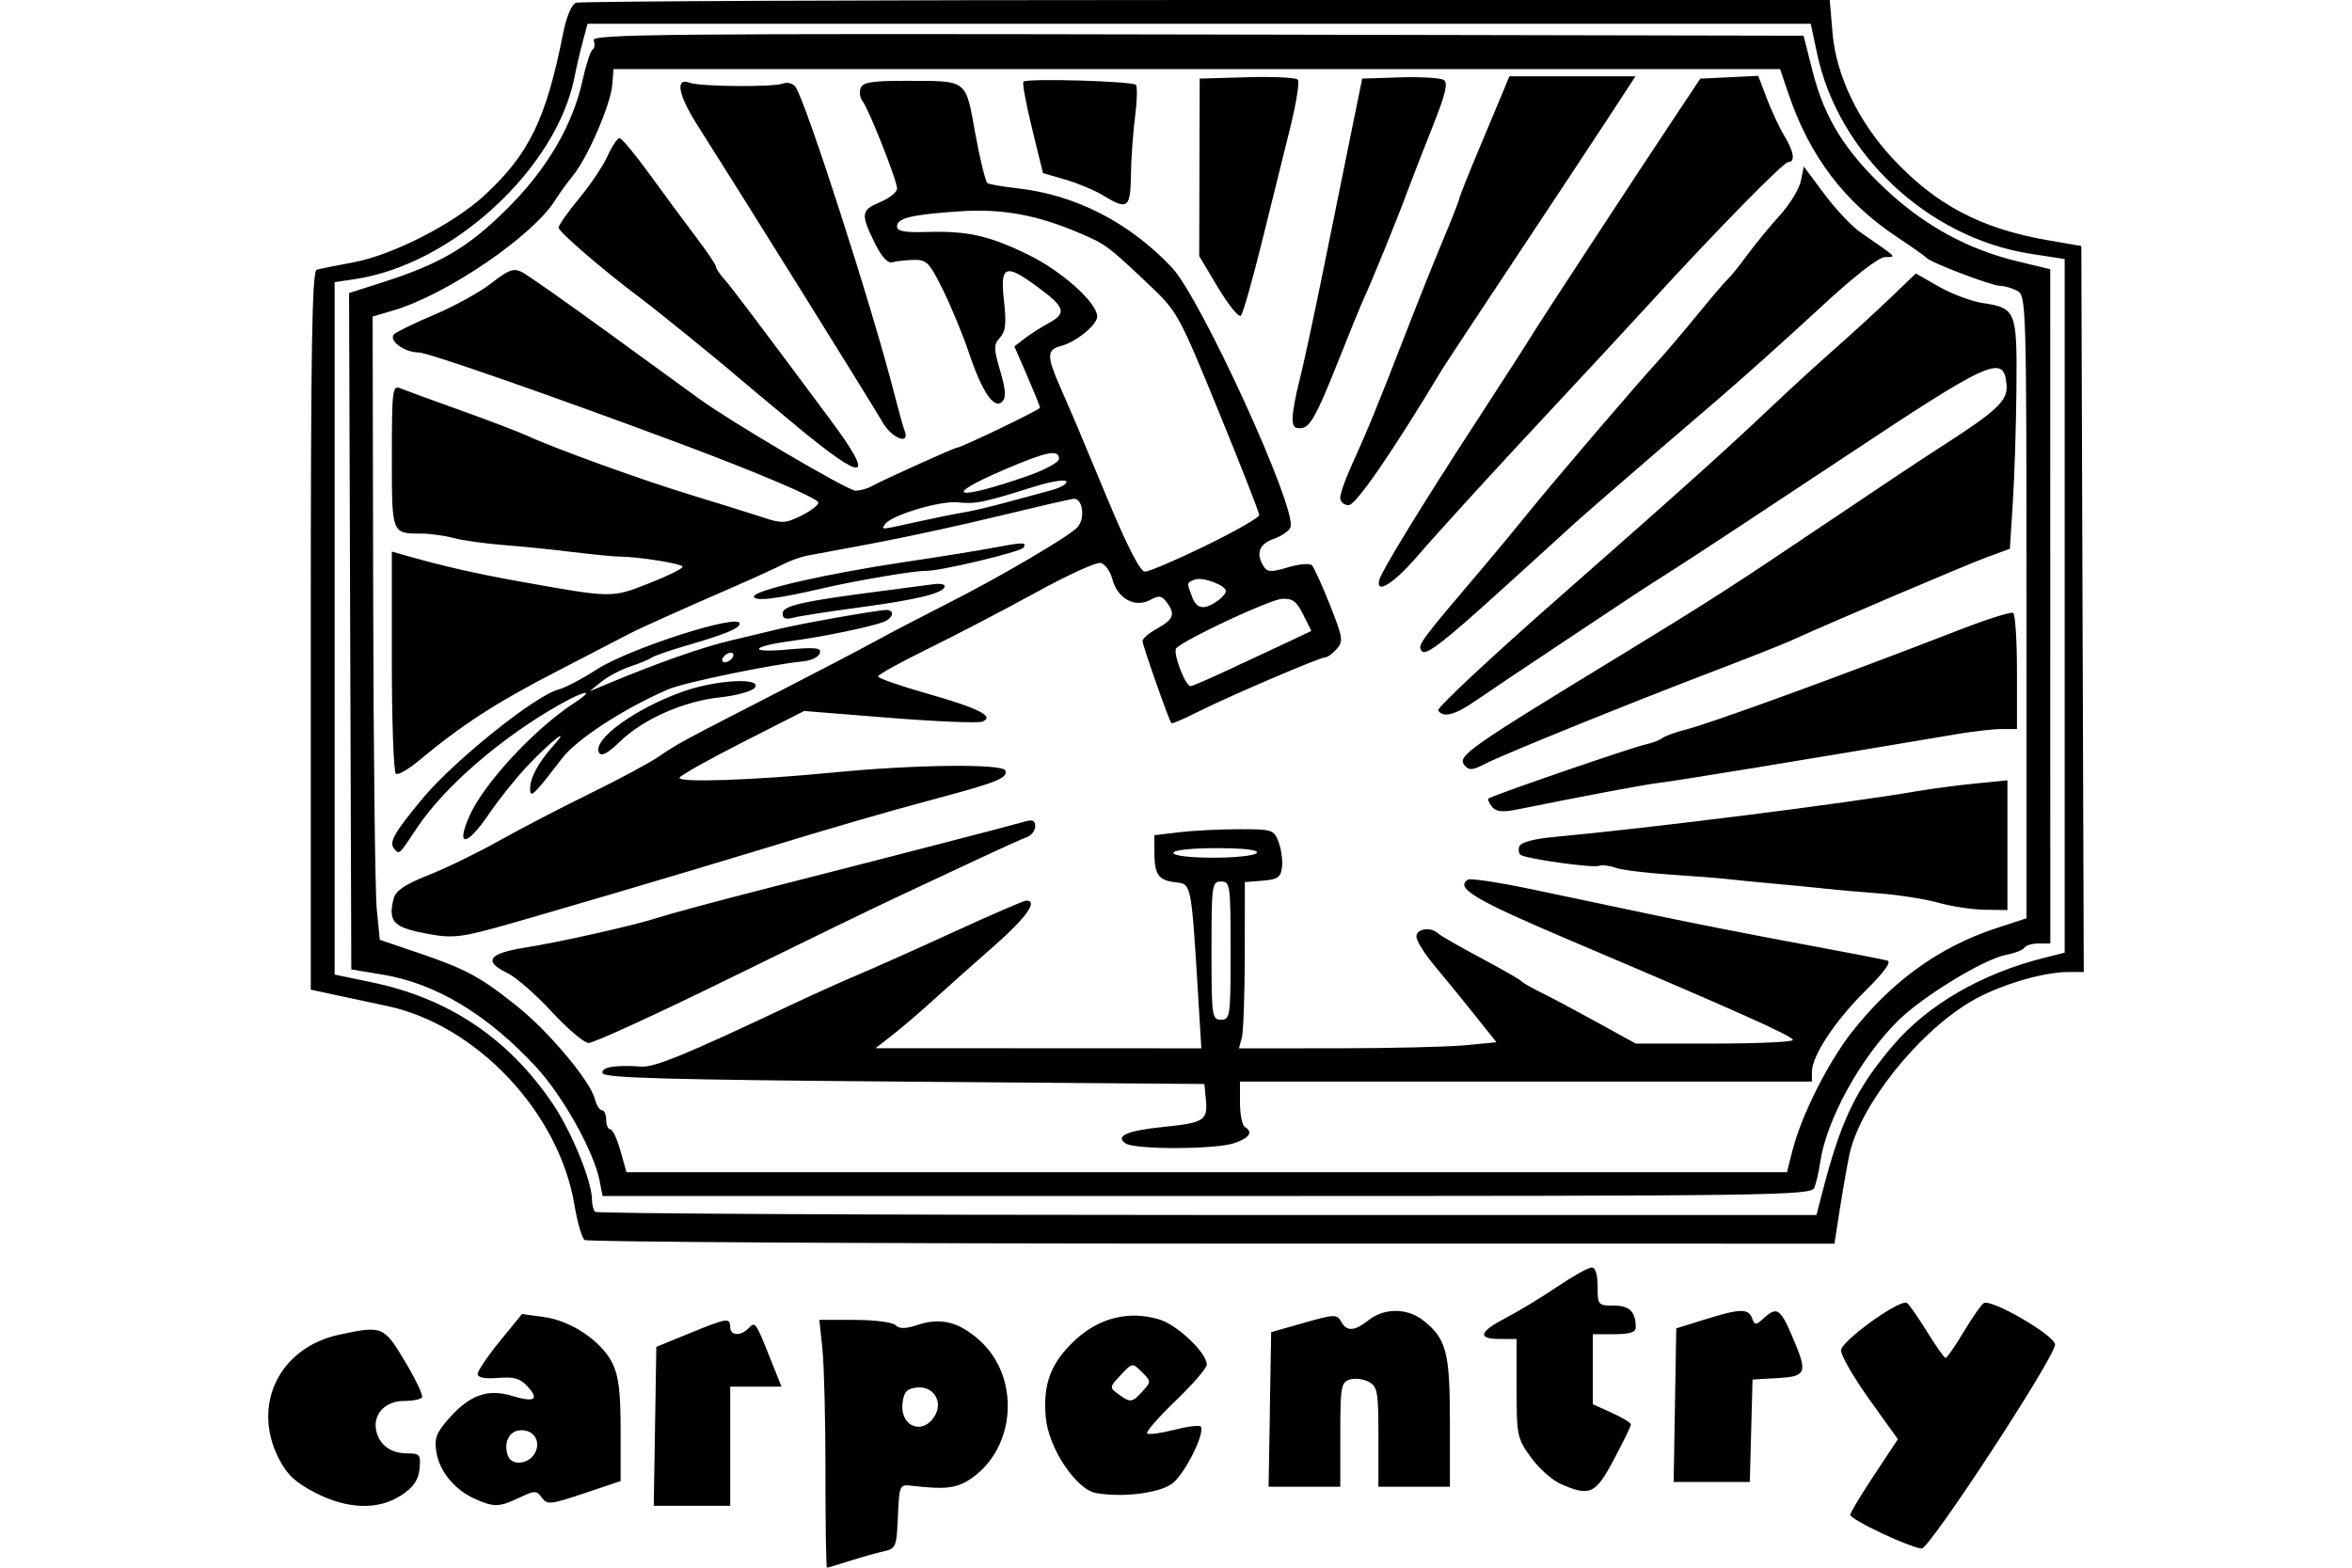<?xml version="1.0" encoding="UTF-8" standalone="no"?>
<!-- Created with Inkscape (http://www.inkscape.org/) -->

<svg
   xmlns:dc="http://purl.org/dc/elements/1.1/"
   xmlns:cc="http://creativecommons.org/ns#"
   xmlns:rdf="http://www.w3.org/1999/02/22-rdf-syntax-ns#"
   xmlns:svg="http://www.w3.org/2000/svg"
   xmlns="http://www.w3.org/2000/svg"
   xmlns:sodipodi="http://sodipodi.sourceforge.net/DTD/sodipodi-0.dtd"
   xmlns:inkscape="http://www.inkscape.org/namespaces/inkscape"
   id="svg2"
   height="45"
   width="67.5"
   version="1.1"
   inkscape:version="0.91 r"
   sodipodi:docname="25.svg">
  <defs
     id="defs26" />
  <sodipodi:namedview
     pagecolor="#ffffff"
     bordercolor="#666666"
     borderopacity="1"
     objecttolerance="10"
     gridtolerance="10"
     guidetolerance="10"
     inkscape:pageopacity="0"
     inkscape:pageshadow="2"
     inkscape:window-width="1871"
     inkscape:window-height="1056"
     id="namedview24"
     showgrid="false"
     inkscape:zoom="2.56"
     inkscape:cx="-3.6975528"
     inkscape:cy="-16.360377"
     inkscape:window-x="1649"
     inkscape:window-y="24"
     inkscape:window-maximized="1"
     inkscape:current-layer="svg2" />
  <g
     id="g5036">
    <rect
       id="rect2990"
       height="45"
       width="67.5"
       y="0"
       x="3.5526999e-15"
       style="opacity:0" />
    <path
       inkscape:connector-curvature="0"
       id="path4794"
       d="m 23.691,42.284 c 0,-1.494 -0.04,-3.094 -0.088,-3.556 l -0.088,-0.841 1.018,0 c 0.562,0 1.086,0.068 1.169,0.152 0.111,0.111 0.284,0.108 0.643,-0.011 0.653,-0.215 1.18,-0.082 1.769,0.448 1.161,1.045 1.054,3.043 -0.212,3.944 -0.425,0.302 -0.744,0.344 -1.751,0.226 -0.332,-0.039 -0.343,-0.012 -0.382,0.882 -0.038,0.878 -0.058,0.926 -0.41,1.003 -0.203,0.044 -0.642,0.168 -0.976,0.275 -0.333,0.107 -0.625,0.194 -0.65,0.194 -0.024,0 -0.044,-1.222 -0.044,-2.716 z m 3.155,-1.677 c 0.215,-0.402 -0.078,-0.831 -0.531,-0.779 -0.293,0.034 -0.376,0.124 -0.413,0.446 -0.079,0.698 0.617,0.943 0.944,0.333 z m 27.176,3.413 c -0.508,-0.237 -0.923,-0.478 -0.923,-0.536 0,-0.058 0.308,-0.57 0.684,-1.138 l 0.684,-1.033 -0.821,-1.147 c -0.451,-0.631 -0.816,-1.263 -0.811,-1.405 0.01,-0.273 1.694,-1.483 1.892,-1.36 0.06,0.037 0.318,0.407 0.574,0.821 0.256,0.415 0.497,0.755 0.535,0.757 0.039,0.002 0.272,-0.333 0.517,-0.744 0.246,-0.411 0.506,-0.784 0.579,-0.829 0.216,-0.133 2.045,0.93 2.046,1.19 0.001,0.356 -3.595,5.856 -3.829,5.855 -0.113,-2.7e-4 -0.621,-0.194 -1.128,-0.431 z m -44.984,-1.177 c -0.566,-0.292 -0.804,-0.518 -1.042,-0.986 -0.779,-1.537 0.027,-3.178 1.74,-3.545 1.237,-0.265 1.282,-0.247 1.89,0.773 0.303,0.508 0.522,0.969 0.487,1.026 -0.035,0.056 -0.272,0.103 -0.526,0.103 -0.537,0 -0.898,0.396 -0.788,0.864 0.096,0.407 0.421,0.641 0.891,0.641 0.36,0 0.389,0.037 0.35,0.44 -0.031,0.322 -0.167,0.524 -0.508,0.752 -0.66,0.443 -1.554,0.419 -2.495,-0.067 z m 4.601,0.186 c -0.587,-0.261 -1.024,-0.787 -1.114,-1.339 -0.065,-0.399 -0.008,-0.556 0.347,-0.96 0.601,-0.685 1.115,-0.873 1.814,-0.664 0.661,0.198 0.799,0.113 0.449,-0.274 -0.202,-0.223 -0.386,-0.276 -0.843,-0.239 -0.38,0.03 -0.584,-0.009 -0.584,-0.113 0,-0.088 0.286,-0.511 0.636,-0.94 l 0.636,-0.781 0.629,0.085 c 0.778,0.105 1.645,0.687 1.963,1.318 0.183,0.364 0.239,0.818 0.239,1.933 l 2.1e-4,1.458 -1.047,0.352 c -0.964,0.324 -1.06,0.334 -1.213,0.125 -0.155,-0.211 -0.199,-0.211 -0.65,0.002 -0.574,0.272 -0.722,0.277 -1.263,0.036 z m 1.714,-1.32 c 0.192,-0.358 -0.061,-0.706 -0.47,-0.648 -0.293,0.042 -0.436,0.387 -0.303,0.733 0.112,0.292 0.599,0.239 0.773,-0.085 z m 3.446,-0.767 0.037,-2.28 0.944,-0.387 c 1.089,-0.446 1.176,-0.46 1.176,-0.182 0,0.245 0.291,0.27 0.517,0.043 0.206,-0.206 0.205,-0.207 0.613,0.812 l 0.342,0.855 -0.736,0 -0.736,0 0,1.71 0,1.71 -1.097,0 -1.097,0 0.037,-2.28 z m 12.662,1.917 c -0.578,-0.099 -1.376,-1.301 -1.45,-2.185 -0.081,-0.963 0.154,-1.571 0.854,-2.216 0.69,-0.636 1.54,-0.843 2.402,-0.585 0.521,0.156 1.367,0.96 1.367,1.298 0,0.098 -0.403,0.565 -0.895,1.038 -0.492,0.473 -0.86,0.894 -0.818,0.936 0.042,0.042 0.387,-0.003 0.766,-0.1 0.379,-0.097 0.725,-0.141 0.769,-0.098 0.152,0.152 -0.452,1.368 -0.814,1.638 -0.368,0.275 -1.412,0.406 -2.181,0.274 z m 1.331,-2.924 c 0.245,-0.271 0.245,-0.286 -0.02,-0.55 -0.272,-0.272 -0.273,-0.271 -0.607,0.084 -0.328,0.349 -0.329,0.36 -0.069,0.55 0.346,0.253 0.397,0.247 0.696,-0.084 z m 11.999,2.661 c -0.244,-0.107 -0.629,-0.449 -0.855,-0.762 -0.394,-0.544 -0.411,-0.627 -0.411,-1.983 l 0,-1.416 -0.479,0 c -0.658,0 -0.6,-0.206 0.171,-0.606 0.357,-0.185 1.019,-0.586 1.47,-0.891 0.451,-0.305 0.898,-0.554 0.992,-0.555 0.108,-2.7e-4 0.171,0.2 0.171,0.547 0,0.531 0.014,0.547 0.464,0.547 0.455,0 0.63,0.174 0.63,0.627 0,0.139 -0.175,0.194 -0.616,0.194 l -0.616,0 0,1.005 0,1.005 0.547,0.247 c 0.301,0.136 0.547,0.286 0.547,0.333 0,0.048 -0.22,0.5 -0.488,1.005 -0.532,1.001 -0.685,1.072 -1.529,0.702 z m -8.348,-2.138 0.038,-2.218 0.939,-0.268 c 0.872,-0.249 0.948,-0.252 1.067,-0.039 0.166,0.297 0.377,0.286 0.799,-0.044 0.447,-0.35 1.104,-0.345 1.557,0.012 0.667,0.524 0.768,0.91 0.768,2.922 l 0,1.853 -1.026,0 -1.026,0 0,-1.431 c 0,-1.3 -0.025,-1.445 -0.279,-1.581 -0.153,-0.082 -0.4,-0.111 -0.547,-0.064 -0.245,0.078 -0.268,0.215 -0.268,1.581 l 0,1.495 -1.029,0 -1.029,0 0.038,-2.218 z m 11.626,-0.123 0.038,-2.204 0.821,-0.256 c 1.012,-0.316 1.246,-0.322 1.356,-0.036 0.08,0.207 0.104,0.207 0.333,0 0.375,-0.34 0.473,-0.28 0.808,0.497 0.465,1.079 0.433,1.173 -0.411,1.222 l -0.718,0.041 -0.039,1.47 -0.039,1.47 -1.093,0 -1.093,0 0.038,-2.204 z m -31.29,-4.74 c -0.078,-0.055 -0.21,-0.508 -0.293,-1.006 -0.441,-2.655 -2.806,-5.167 -5.379,-5.713 -0.414,-0.088 -1.075,-0.229 -1.47,-0.314 l -0.718,-0.155 0,-10.309 c 0,-8.131 0.036,-10.319 0.171,-10.356 0.094,-0.026 0.571,-0.121 1.06,-0.213 1.118,-0.208 2.866,-1.102 3.749,-1.917 1.289,-1.189 1.775,-2.192 2.267,-4.677 0.091,-0.459 0.239,-0.807 0.363,-0.855 0.115,-0.044 8.258,-0.08 18.096,-0.08 l 17.887,0 0.079,0.941 c 0.102,1.211 0.73,2.531 1.712,3.592 1.238,1.339 2.549,2.032 4.472,2.364 l 0.957,0.165 0.035,10.42 0.035,10.42 -0.451,0 c -0.746,0 -2.036,0.395 -2.813,0.861 -1.533,0.919 -3.171,2.993 -3.464,4.389 -0.065,0.31 -0.188,1.01 -0.273,1.555 l -0.154,0.992 -17.863,-0.002 c -9.825,-0.001 -17.927,-0.047 -18.005,-0.103 z m 35.501,-1.297 c 0.547,-2.133 0.974,-3.028 2.052,-4.293 0.991,-1.164 2.543,-2.063 4.341,-2.513 l 0.581,-0.146 0,-9.955 0,-9.955 -0.985,-0.153 c -2.942,-0.457 -5.51,-2.867 -6.121,-5.747 l -0.181,-0.854 -17.552,0 -17.552,0 -0.14,0.52 c -0.077,0.286 -0.181,0.732 -0.231,0.992 -0.508,2.631 -3.501,5.397 -6.294,5.816 l -0.595,0.089 0,9.938 0,9.938 1.06,0.22 c 2.214,0.46 3.924,1.606 5.196,3.482 0.546,0.805 1.13,2.232 1.13,2.762 0,0.14 0.041,0.296 0.091,0.346 0.05,0.05 7.957,0.091 17.571,0.091 l 17.48,0 0.149,-0.581 z m -35.07,-0.4 c -0.172,-0.86 -1.053,-2.436 -1.831,-3.277 -1.395,-1.507 -2.873,-2.394 -4.408,-2.647 l -0.889,-0.147 -0.032,-9.708 -0.032,-9.708 0.925,-0.295 c 1.679,-0.536 2.472,-0.999 3.577,-2.09 1.169,-1.153 1.913,-2.416 2.204,-3.742 0.096,-0.436 0.223,-0.823 0.282,-0.859 0.059,-0.037 0.073,-0.157 0.03,-0.268 -0.067,-0.177 2.051,-0.197 17.324,-0.167 l 17.401,0.035 0.259,1.022 c 0.342,1.347 0.934,2.299 2.117,3.405 1.099,1.028 2.346,1.708 3.758,2.048 l 0.945,0.228 9.6e-4,9.677 9.5e-4,9.677 -0.334,0 c -0.184,0 -0.368,0.055 -0.409,0.121 -0.041,0.067 -0.277,0.159 -0.525,0.206 -0.634,0.119 -2.382,1.183 -3.096,1.885 -1.081,1.063 -2.068,2.859 -2.242,4.08 -0.037,0.263 -0.112,0.586 -0.166,0.718 -0.092,0.226 -1.052,0.239 -17.437,0.239 l -17.339,0 -0.086,-0.432 z m 34.238,-0.89 c 0.246,-0.977 1.003,-2.489 1.685,-3.364 1.145,-1.469 2.521,-2.463 4.153,-2.999 l 0.872,-0.286 0,-8.935 c 0,-8.694 -0.007,-8.939 -0.265,-9.076 -0.146,-0.078 -0.366,-0.142 -0.49,-0.142 -0.243,0 -2.006,-0.672 -2.118,-0.807 -0.038,-0.045 -0.407,-0.307 -0.821,-0.581 -1.527,-1.012 -2.522,-2.319 -3.134,-4.119 l -0.244,-0.716 -16.739,0 -16.739,0 -0.037,0.455 c -0.045,0.558 -0.705,2.086 -1.119,2.592 -0.167,0.205 -0.4,0.526 -0.517,0.714 -0.639,1.027 -3.111,2.713 -4.636,3.164 l -0.605,0.179 0.016,8.074 c 0.009,4.441 0.055,8.466 0.103,8.946 l 0.087,0.871 1.113,0.377 c 1.356,0.459 1.796,0.698 2.853,1.55 0.904,0.728 2.079,2.135 2.205,2.64 0.045,0.178 0.136,0.323 0.203,0.323 0.067,0 0.122,0.123 0.122,0.274 0,0.15 0.054,0.274 0.119,0.274 0.065,0 0.197,0.277 0.291,0.616 l 0.172,0.616 16.653,0 16.653,0 0.161,-0.638 z m -19.14,-0.184 c -0.323,-0.212 0.041,-0.371 1.094,-0.477 1.145,-0.115 1.262,-0.19 1.207,-0.767 l -0.044,-0.464 -8.606,-0.068 c -6.714,-0.053 -8.618,-0.106 -8.663,-0.239 -0.058,-0.175 0.353,-0.247 1.11,-0.193 0.376,0.027 1.302,-0.354 4.19,-1.72 0.715,-0.338 1.638,-0.755 2.052,-0.927 0.414,-0.172 1.637,-0.719 2.718,-1.215 1.081,-0.496 2.02,-0.903 2.086,-0.903 0.352,0 0.005,0.487 -0.94,1.317 -0.583,0.512 -1.368,1.212 -1.744,1.554 -0.376,0.342 -0.899,0.79 -1.163,0.994 l -0.479,0.372 4.676,0.002 4.676,0.002 -0.077,-1.265 c -0.212,-3.503 -0.202,-3.448 -0.657,-3.5 -0.498,-0.057 -0.611,-0.215 -0.614,-0.858 l -0.002,-0.494 0.718,-0.086 c 0.395,-0.047 1.166,-0.087 1.713,-0.087 0.955,-0.001 1.001,0.014 1.135,0.367 0.077,0.202 0.122,0.526 0.099,0.718 -0.035,0.297 -0.119,0.356 -0.554,0.392 l -0.513,0.042 -0.002,2.078 c -9.1e-4,1.143 -0.039,2.216 -0.084,2.385 l -0.083,0.308 2.786,-9.57e-4 c 1.532,-5.48e-4 3.195,-0.04 3.695,-0.087 l 0.91,-0.086 -0.612,-0.768 c -0.336,-0.422 -0.853,-1.056 -1.149,-1.409 -0.296,-0.352 -0.537,-0.737 -0.537,-0.855 0,-0.23 0.409,-0.291 0.622,-0.093 0.071,0.067 0.622,0.383 1.224,0.703 0.602,0.32 1.125,0.62 1.163,0.665 0.038,0.046 0.284,0.188 0.547,0.317 0.263,0.128 0.987,0.513 1.609,0.855 l 1.13,0.622 2.255,0 c 1.24,0 2.255,-0.046 2.254,-0.103 -5.5e-4,-0.11 -1.578,-0.816 -6.36,-2.846 -2.772,-1.177 -3.349,-1.519 -2.963,-1.757 0.072,-0.044 0.89,0.08 1.82,0.275 0.929,0.196 2.521,0.531 3.536,0.745 1.016,0.214 2.893,0.583 4.172,0.819 1.279,0.236 2.409,0.455 2.511,0.486 0.119,0.036 -0.108,0.347 -0.627,0.859 -0.874,0.863 -1.542,1.873 -1.542,2.331 l 0,0.283 -8.207,0 -8.207,0 0,0.607 c 0,0.334 0.062,0.645 0.137,0.692 0.246,0.152 0.144,0.312 -0.294,0.465 -0.534,0.186 -2.846,0.194 -3.126,0.011 z m 3.009,-5.537 c 0,-1.892 -0.013,-1.983 -0.274,-1.983 -0.261,0 -0.274,0.091 -0.274,1.983 0,1.892 0.013,1.983 0.274,1.983 0.261,0 0.274,-0.091 0.274,-1.983 z m 0.752,-2.804 c 0.054,-0.087 -0.363,-0.137 -1.155,-0.137 -0.735,0 -1.239,0.056 -1.239,0.137 0,0.08 0.476,0.137 1.155,0.137 0.635,0 1.193,-0.062 1.239,-0.137 z m -20.243,4.55 c -0.451,-0.489 -1.021,-0.986 -1.265,-1.103 -0.702,-0.339 -0.546,-0.561 0.512,-0.73 1.03,-0.164 3.127,-0.637 3.806,-0.857 0.352,-0.114 1.748,-0.491 3.102,-0.836 3.525,-0.899 7.062,-1.815 7.42,-1.921 0.232,-0.069 0.308,-0.035 0.308,0.134 0,0.124 -0.108,0.263 -0.239,0.31 -0.132,0.046 -0.793,0.345 -1.47,0.663 -0.677,0.318 -1.723,0.808 -2.325,1.089 -0.602,0.281 -2.771,1.335 -4.821,2.342 -2.05,1.007 -3.835,1.824 -3.967,1.815 -0.132,-0.009 -0.609,-0.416 -1.06,-0.905 z m -3.76,-2.267 c -0.789,-0.171 -0.926,-0.344 -0.769,-0.972 0.057,-0.227 0.321,-0.405 1.004,-0.676 0.51,-0.202 1.419,-0.645 2.021,-0.983 0.602,-0.338 1.771,-0.947 2.599,-1.352 0.828,-0.405 1.721,-0.885 1.985,-1.065 0.55,-0.376 0.595,-0.4 3.35,-1.815 1.128,-0.579 2.421,-1.255 2.872,-1.502 0.451,-0.247 1.344,-0.712 1.983,-1.035 1.55,-0.781 3.613,-1.992 3.821,-2.242 0.224,-0.27 0.134,-0.839 -0.128,-0.806 -0.113,0.014 -1.098,0.242 -2.188,0.506 -1.091,0.264 -2.691,0.611 -3.556,0.772 -0.865,0.161 -1.723,0.321 -1.906,0.356 -0.183,0.035 -0.491,0.147 -0.684,0.247 -0.193,0.101 -0.812,0.384 -1.377,0.63 -1.516,0.66 -2.774,1.225 -3.028,1.361 -0.123,0.066 -1.062,0.553 -2.086,1.081 -1.753,0.905 -2.721,1.532 -3.967,2.57 -0.293,0.244 -0.585,0.411 -0.65,0.371 -0.064,-0.04 -0.117,-1.492 -0.117,-3.226 l 0,-3.154 0.308,0.088 c 1.152,0.33 2.071,0.54 3.417,0.781 2.606,0.466 2.581,0.466 3.65,0.046 0.533,-0.209 0.969,-0.423 0.969,-0.476 0,-0.091 -1.254,-0.292 -1.847,-0.296 -0.15,-0.001 -0.735,-0.059 -1.298,-0.128 -0.564,-0.07 -1.456,-0.16 -1.983,-0.201 -0.527,-0.041 -1.174,-0.131 -1.437,-0.201 -0.263,-0.07 -0.674,-0.127 -0.912,-0.128 -0.88,-0.002 -0.866,0.033 -0.866,-2.219 0,-1.9 0.018,-2.044 0.239,-1.953 0.132,0.054 0.908,0.338 1.726,0.631 0.817,0.293 1.679,0.621 1.915,0.73 0.825,0.38 3.313,1.279 4.737,1.712 0.79,0.24 1.705,0.526 2.033,0.634 0.541,0.179 0.644,0.175 1.094,-0.046 0.273,-0.134 0.497,-0.305 0.496,-0.38 -9.2e-4,-0.119 -1.733,-0.858 -3.966,-1.692 -3.632,-1.357 -7.241,-2.616 -7.497,-2.616 -0.419,0 -0.891,-0.349 -0.71,-0.524 0.075,-0.073 0.598,-0.327 1.163,-0.565 0.564,-0.238 1.295,-0.642 1.624,-0.898 0.507,-0.395 0.643,-0.443 0.889,-0.315 0.16,0.083 1.272,0.865 2.472,1.737 1.199,0.872 2.369,1.723 2.599,1.89 0.937,0.681 4.272,2.642 4.493,2.642 0.13,0 0.344,-0.06 0.475,-0.134 0.287,-0.162 2.357,-1.097 2.428,-1.097 0.119,0 2.392,-1.093 2.392,-1.15 0,-0.035 -0.166,-0.445 -0.368,-0.912 l -0.368,-0.848 0.285,-0.221 c 0.157,-0.121 0.475,-0.325 0.708,-0.453 0.516,-0.283 0.463,-0.451 -0.327,-1.033 -0.926,-0.683 -1.08,-0.621 -0.966,0.39 0.074,0.653 0.049,0.885 -0.113,1.064 -0.185,0.205 -0.185,0.306 0.006,0.956 0.161,0.551 0.175,0.766 0.055,0.885 -0.228,0.228 -0.58,-0.289 -0.95,-1.396 -0.167,-0.499 -0.5,-1.308 -0.74,-1.797 -0.396,-0.807 -0.475,-0.888 -0.847,-0.879 -0.226,0.006 -0.502,0.037 -0.614,0.068 -0.134,0.038 -0.309,-0.154 -0.507,-0.558 -0.408,-0.828 -0.393,-0.939 0.164,-1.171 0.263,-0.11 0.479,-0.284 0.479,-0.387 0,-0.23 -0.809,-2.276 -0.992,-2.51 -0.073,-0.093 -0.097,-0.262 -0.053,-0.376 0.063,-0.163 0.333,-0.207 1.28,-0.205 1.813,0.003 1.723,-0.065 2.01,1.513 0.136,0.748 0.294,1.389 0.351,1.424 0.057,0.035 0.435,0.1 0.839,0.145 1.675,0.184 3.223,0.975 4.449,2.273 0.837,0.885 3.605,6.944 3.407,7.459 -0.04,0.105 -0.259,0.256 -0.485,0.335 -0.417,0.145 -0.517,0.424 -0.284,0.791 0.104,0.165 0.215,0.169 0.699,0.024 0.316,-0.095 0.624,-0.121 0.685,-0.059 0.06,0.062 0.293,0.575 0.517,1.139 0.372,0.936 0.389,1.047 0.194,1.265 -0.117,0.132 -0.266,0.239 -0.33,0.239 -0.158,0 -2.809,1.137 -3.68,1.578 -0.386,0.195 -0.717,0.336 -0.735,0.312 -0.075,-0.096 -0.828,-2.24 -0.828,-2.357 0,-0.069 0.18,-0.226 0.401,-0.348 0.487,-0.27 0.548,-0.418 0.308,-0.746 -0.156,-0.214 -0.231,-0.226 -0.498,-0.083 -0.433,0.231 -0.934,-0.049 -1.077,-0.602 -0.06,-0.231 -0.213,-0.44 -0.34,-0.464 -0.127,-0.025 -0.954,0.353 -1.838,0.84 -0.884,0.486 -2.268,1.209 -3.077,1.606 -0.809,0.397 -1.47,0.762 -1.47,0.812 0,0.05 0.62,0.267 1.377,0.482 1.519,0.432 1.991,0.67 1.616,0.816 -0.122,0.047 -1.322,-0.003 -2.667,-0.11 l -2.446,-0.196 -1.746,0.888 c -0.96,0.488 -1.783,0.949 -1.829,1.024 -0.094,0.153 2.12,0.078 4.464,-0.151 2.298,-0.225 4.818,-0.251 4.887,-0.052 0.073,0.212 -0.236,0.338 -1.946,0.796 -1.549,0.414 -2.985,0.832 -5.266,1.53 -1.823,0.558 -6.287,1.875 -7.386,2.178 -1.102,0.304 -1.357,0.321 -2.187,0.141 z m 22.952,-7.429 c 0.428,-0.197 1.192,-0.554 1.698,-0.792 l 0.92,-0.434 -0.237,-0.473 c -0.192,-0.384 -0.309,-0.468 -0.616,-0.447 -0.351,0.024 -2.746,1.143 -3.023,1.412 -0.115,0.112 0.253,1.092 0.41,1.092 0.039,0 0.421,-0.161 0.848,-0.358 z m -0.008,-2.142 c 0.094,-0.073 0.171,-0.176 0.171,-0.23 0,-0.166 -0.668,-0.413 -0.887,-0.329 -0.245,0.094 -0.242,0.076 -0.074,0.517 0.134,0.351 0.375,0.364 0.791,0.042 z m -0.41,-1.531 c 0.846,-0.411 1.538,-0.807 1.538,-0.88 0,-0.073 -0.525,-1.413 -1.166,-2.979 -1.154,-2.819 -1.175,-2.855 -2.034,-3.668 -1.139,-1.077 -1.205,-1.126 -1.935,-1.438 -1.248,-0.535 -2.25,-0.717 -3.482,-0.632 -1.377,0.095 -1.778,0.193 -1.778,0.437 0,0.133 0.226,0.174 0.855,0.155 1.177,-0.035 1.788,0.103 2.924,0.659 0.959,0.469 1.966,1.375 1.966,1.768 0,0.241 -0.617,0.74 -1.048,0.848 -0.393,0.099 -0.399,0.294 -0.039,1.118 0.459,1.048 0.482,1.104 1.384,3.271 0.568,1.366 0.937,2.083 1.072,2.086 0.113,0.002 0.898,-0.333 1.744,-0.744 z m -8.242,-0.693 c 0.527,-0.116 1.119,-0.235 1.317,-0.265 0.198,-0.03 0.721,-0.153 1.163,-0.273 0.442,-0.12 1.035,-0.281 1.32,-0.357 0.284,-0.077 0.484,-0.192 0.444,-0.257 -0.04,-0.064 -0.457,0.004 -0.927,0.152 -1.464,0.46 -1.661,0.501 -2.197,0.449 -0.518,-0.05 -1.925,0.378 -2.083,0.633 -0.099,0.16 -0.168,0.166 0.963,-0.082 z m 3.112,-1.301 c 0.508,-0.176 0.923,-0.4 0.923,-0.499 0,-0.284 -0.349,-0.214 -1.583,0.316 -1.818,0.781 -1.402,0.896 0.66,0.183 z m 26.159,12.243 c -0.376,-0.106 -1.145,-0.227 -1.71,-0.269 -0.564,-0.042 -1.272,-0.105 -1.573,-0.139 -0.301,-0.034 -0.947,-0.097 -1.436,-0.14 -0.489,-0.043 -1.074,-0.101 -1.299,-0.128 -0.226,-0.027 -0.98,-0.087 -1.676,-0.132 -0.696,-0.045 -1.404,-0.134 -1.573,-0.196 -0.169,-0.062 -0.384,-0.087 -0.477,-0.054 -0.181,0.064 -2.053,-0.198 -2.239,-0.313 -0.061,-0.038 -0.079,-0.15 -0.041,-0.25 0.043,-0.113 0.416,-0.214 0.986,-0.266 2.776,-0.257 8.418,-0.968 10.422,-1.314 0.414,-0.071 1.168,-0.171 1.675,-0.221 l 0.923,-0.092 0,1.862 0,1.862 -0.65,-0.009 c -0.357,-0.005 -0.957,-0.096 -1.334,-0.202 z m -44.293,-1.522 c -0.195,-0.195 -0.06,-0.444 0.792,-1.47 0.905,-1.089 3.242,-2.963 3.904,-3.13 0.188,-0.048 0.68,-0.306 1.094,-0.575 0.92,-0.597 4.103,-1.62 4.103,-1.318 0,0.14 -0.404,0.306 -1.573,0.646 -0.451,0.131 -0.882,0.282 -0.957,0.335 -0.075,0.053 -0.352,0.167 -0.616,0.254 -0.263,0.087 -0.633,0.282 -0.821,0.434 l -0.342,0.277 0.547,-0.228 c 1.425,-0.594 2.677,-1.034 3.488,-1.226 0.489,-0.116 1.135,-0.271 1.436,-0.344 0.62,-0.151 2.784,-0.532 3.043,-0.536 0.254,-0.004 0.207,0.227 -0.068,0.339 -0.338,0.137 -1.742,0.429 -2.633,0.547 -1.181,0.156 -1.299,0.351 -0.152,0.251 0.834,-0.073 0.999,-0.054 0.947,0.104 -0.035,0.106 -0.243,0.21 -0.463,0.231 -0.911,0.088 -3.443,0.612 -3.888,0.805 -1.271,0.55 -2.623,1.429 -3.045,1.979 -0.804,1.05 -0.913,1.156 -0.918,0.896 -0.006,-0.327 0.22,-0.752 0.662,-1.251 0.556,-0.626 -0.087,-0.119 -0.769,0.607 -0.319,0.34 -0.8,0.942 -1.067,1.337 -0.636,0.939 -0.968,0.987 -0.574,0.083 0.408,-0.937 1.861,-2.508 3.013,-3.258 0.617,-0.401 0.337,-0.38 -0.392,0.03 -1.685,0.947 -3.329,2.366 -4.12,3.555 -0.517,0.777 -0.499,0.76 -0.633,0.627 z m 9.688,-5.517 c 0.046,-0.075 0.023,-0.137 -0.052,-0.137 -0.075,0 -0.175,0.062 -0.221,0.137 -0.046,0.075 -0.023,0.137 0.052,0.137 0.075,0 0.175,-0.062 0.221,-0.137 z m 21.797,4.286 c -0.086,-0.104 -0.133,-0.212 -0.103,-0.239 0.086,-0.08 4.122,-1.47 4.499,-1.549 0.188,-0.04 0.406,-0.122 0.484,-0.183 0.078,-0.061 0.386,-0.173 0.684,-0.248 0.723,-0.183 4.393,-1.52 7.921,-2.888 0.749,-0.29 1.411,-0.497 1.47,-0.46 0.06,0.037 0.109,0.802 0.109,1.7 l 0,1.633 -0.429,0 c -0.236,0 -0.805,0.064 -1.265,0.141 -4.736,0.799 -8.036,1.339 -8.564,1.402 -0.414,0.049 -2.055,0.357 -4.068,0.763 -0.44,0.089 -0.619,0.071 -0.738,-0.072 z m -0.788,-1.191 c -0.221,-0.266 0.051,-0.458 4.499,-3.171 2.461,-1.501 3.225,-1.992 5.788,-3.72 1.368,-0.922 2.846,-1.907 3.285,-2.188 1.731,-1.11 2.026,-1.386 1.98,-1.857 -0.085,-0.872 -0.432,-0.716 -4.711,2.126 -2.186,1.452 -4.364,2.885 -4.839,3.186 -0.475,0.301 -1.002,0.639 -1.169,0.752 -0.168,0.113 -1.127,0.751 -2.131,1.417 -1.004,0.667 -2.082,1.39 -2.396,1.607 -0.583,0.405 -0.928,0.492 -1.065,0.27 -0.043,-0.069 1.508,-1.519 3.446,-3.222 3.63,-3.191 4.752,-4.199 6.246,-5.612 0.477,-0.451 1.252,-1.159 1.722,-1.573 0.47,-0.414 1.179,-1.063 1.575,-1.444 l 0.72,-0.691 0.664,0.38 c 0.365,0.209 0.929,0.42 1.253,0.469 0.956,0.143 0.989,0.224 0.97,2.425 -0.009,1.067 -0.055,2.544 -0.103,3.284 l -0.086,1.345 -0.684,0.252 c -0.594,0.219 -4.43,1.853 -5.608,2.389 -0.226,0.103 -1.21,0.492 -2.188,0.865 -2.453,0.936 -6.066,2.4 -6.586,2.67 -0.355,0.184 -0.457,0.191 -0.581,0.043 z m -24.837,-0.357 c -0.227,-0.368 1.057,-1.297 2.459,-1.78 0.948,-0.326 2.246,-0.384 2.001,-0.088 -0.085,0.102 -0.533,0.225 -0.997,0.274 -1.036,0.108 -2.207,0.627 -2.868,1.27 -0.334,0.325 -0.529,0.432 -0.596,0.325 z m 23.615,-2.917 c -0.144,-0.174 -0.123,-0.202 1.819,-2.489 0.32,-0.376 0.879,-1.053 1.244,-1.505 0.708,-0.877 3.12,-3.697 3.744,-4.377 0.207,-0.226 0.703,-0.81 1.102,-1.299 0.399,-0.489 0.794,-0.951 0.877,-1.026 0.083,-0.075 0.331,-0.383 0.551,-0.684 0.22,-0.301 0.637,-0.809 0.927,-1.129 0.29,-0.32 0.564,-0.768 0.609,-0.995 l 0.083,-0.413 0.588,0.79 c 0.323,0.434 0.792,0.931 1.042,1.104 1.088,0.752 1.039,0.702 0.702,0.707 -0.188,0.003 -0.89,0.552 -1.885,1.475 -0.872,0.809 -2.183,1.984 -2.914,2.612 -0.731,0.628 -1.484,1.274 -1.673,1.436 -0.739,0.635 -2.396,2.076 -2.461,2.141 -0.038,0.038 -1,0.913 -2.14,1.946 -1.584,1.436 -2.105,1.837 -2.215,1.705 z m -18.35,-1.09 c 0,-0.219 0.58,-0.349 2.872,-0.644 0.639,-0.082 1.301,-0.169 1.47,-0.193 0.169,-0.024 0.308,0.002 0.308,0.058 0,0.192 -0.757,0.382 -2.394,0.602 -0.903,0.121 -1.78,0.257 -1.949,0.303 -0.22,0.059 -0.308,0.023 -0.308,-0.125 z m -0.821,-0.484 c 0,-0.179 2.073,-0.653 4.327,-0.989 0.988,-0.147 2.12,-0.329 2.515,-0.404 0.886,-0.168 0.991,-0.169 0.893,-0.01 -0.077,0.124 -2.412,0.68 -2.811,0.669 -0.31,-0.008 -2.013,0.28 -2.941,0.497 -1.313,0.308 -1.983,0.388 -1.983,0.237 z m 17.942,-0.471 c 0.066,-0.258 1.233,-2.165 2.78,-4.54 0.752,-1.156 1.473,-2.276 1.601,-2.489 0.222,-0.368 3.119,-4.791 4.287,-6.543 l 0.547,-0.821 0.831,-0.04 0.831,-0.04 0.25,0.656 c 0.137,0.361 0.362,0.84 0.499,1.066 0.277,0.456 0.322,0.752 0.113,0.752 -0.136,0 -2.04,1.941 -3.956,4.035 -0.551,0.602 -1.662,1.802 -2.47,2.667 -2.016,2.159 -3.454,3.732 -4.275,4.676 -0.639,0.734 -1.143,1.036 -1.037,0.622 z m -1.118,-2.365 c 0,-0.118 0.146,-0.533 0.324,-0.923 0.441,-0.966 0.778,-1.787 1.524,-3.718 0.349,-0.903 0.845,-2.144 1.103,-2.759 0.258,-0.615 0.468,-1.151 0.468,-1.192 0,-0.041 0.253,-0.677 0.562,-1.412 0.309,-0.736 0.632,-1.507 0.717,-1.714 l 0.155,-0.376 1.809,0 1.809,0 -0.782,1.198 c -0.43,0.659 -1.644,2.494 -2.697,4.079 -1.053,1.585 -1.986,3 -2.074,3.145 -1.436,2.386 -2.471,3.888 -2.677,3.888 -0.133,0 -0.242,-0.096 -0.242,-0.214 z m -15.608,-2.058 c -0.782,-0.647 -1.575,-1.31 -1.763,-1.473 -0.48,-0.417 -2.284,-1.878 -2.723,-2.206 -1.034,-0.772 -2.338,-1.893 -2.338,-2.011 0,-0.074 0.264,-0.451 0.586,-0.839 0.322,-0.388 0.691,-0.937 0.818,-1.219 0.128,-0.282 0.283,-0.513 0.345,-0.513 0.062,0 0.447,0.463 0.857,1.029 0.41,0.566 1.006,1.374 1.326,1.795 0.32,0.421 0.581,0.808 0.581,0.86 0,0.052 0.108,0.215 0.239,0.362 0.203,0.227 0.888,1.134 3.037,4.024 1.325,1.782 1.027,1.841 -0.966,0.192 z m 2.484,-0.089 c -0.46,-0.779 -3.908,-6.312 -5.342,-8.573 -0.543,-0.856 -0.625,-1.353 -0.197,-1.188 0.289,0.111 2.403,0.128 2.671,0.021 0.12,-0.047 0.279,-0.006 0.354,0.091 0.284,0.368 2.224,6.391 2.842,8.824 0.119,0.468 0.252,0.945 0.297,1.06 0.156,0.408 -0.361,0.213 -0.626,-0.235 z m 11.756,-0.133 c 0,-0.177 0.087,-0.659 0.194,-1.069 0.107,-0.411 0.424,-1.885 0.706,-3.277 0.282,-1.392 0.644,-3.177 0.805,-3.967 l 0.293,-1.436 1.087,-0.035 c 0.598,-0.019 1.163,0.015 1.255,0.075 0.127,0.083 0.049,0.411 -0.32,1.334 -0.269,0.673 -0.602,1.532 -0.741,1.908 -0.278,0.754 -1.022,2.579 -1.225,3.009 -0.071,0.15 -0.436,1.043 -0.81,1.983 -0.535,1.345 -0.741,1.719 -0.963,1.753 -0.218,0.034 -0.282,-0.03 -0.282,-0.279 z m -2.137,-3.745 -0.543,-0.91 0.007,-2.547 0.007,-2.547 1.356,-0.039 c 0.746,-0.022 1.402,0.009 1.458,0.068 0.057,0.059 -0.044,0.693 -0.223,1.407 -0.179,0.715 -0.545,2.191 -0.813,3.28 -0.268,1.089 -0.537,2.03 -0.596,2.089 -0.06,0.06 -0.353,-0.301 -0.652,-0.801 z m -3.293,-2.647 c -0.241,-0.147 -0.73,-0.352 -1.086,-0.456 l -0.647,-0.189 -0.314,-1.279 c -0.173,-0.704 -0.284,-1.309 -0.248,-1.345 0.101,-0.101 3.131,-0.015 3.227,0.092 0.047,0.052 0.036,0.463 -0.023,0.915 -0.059,0.451 -0.113,1.205 -0.119,1.675 -0.013,0.953 -0.093,1.012 -0.791,0.587 z" />
  </g>
</svg>
